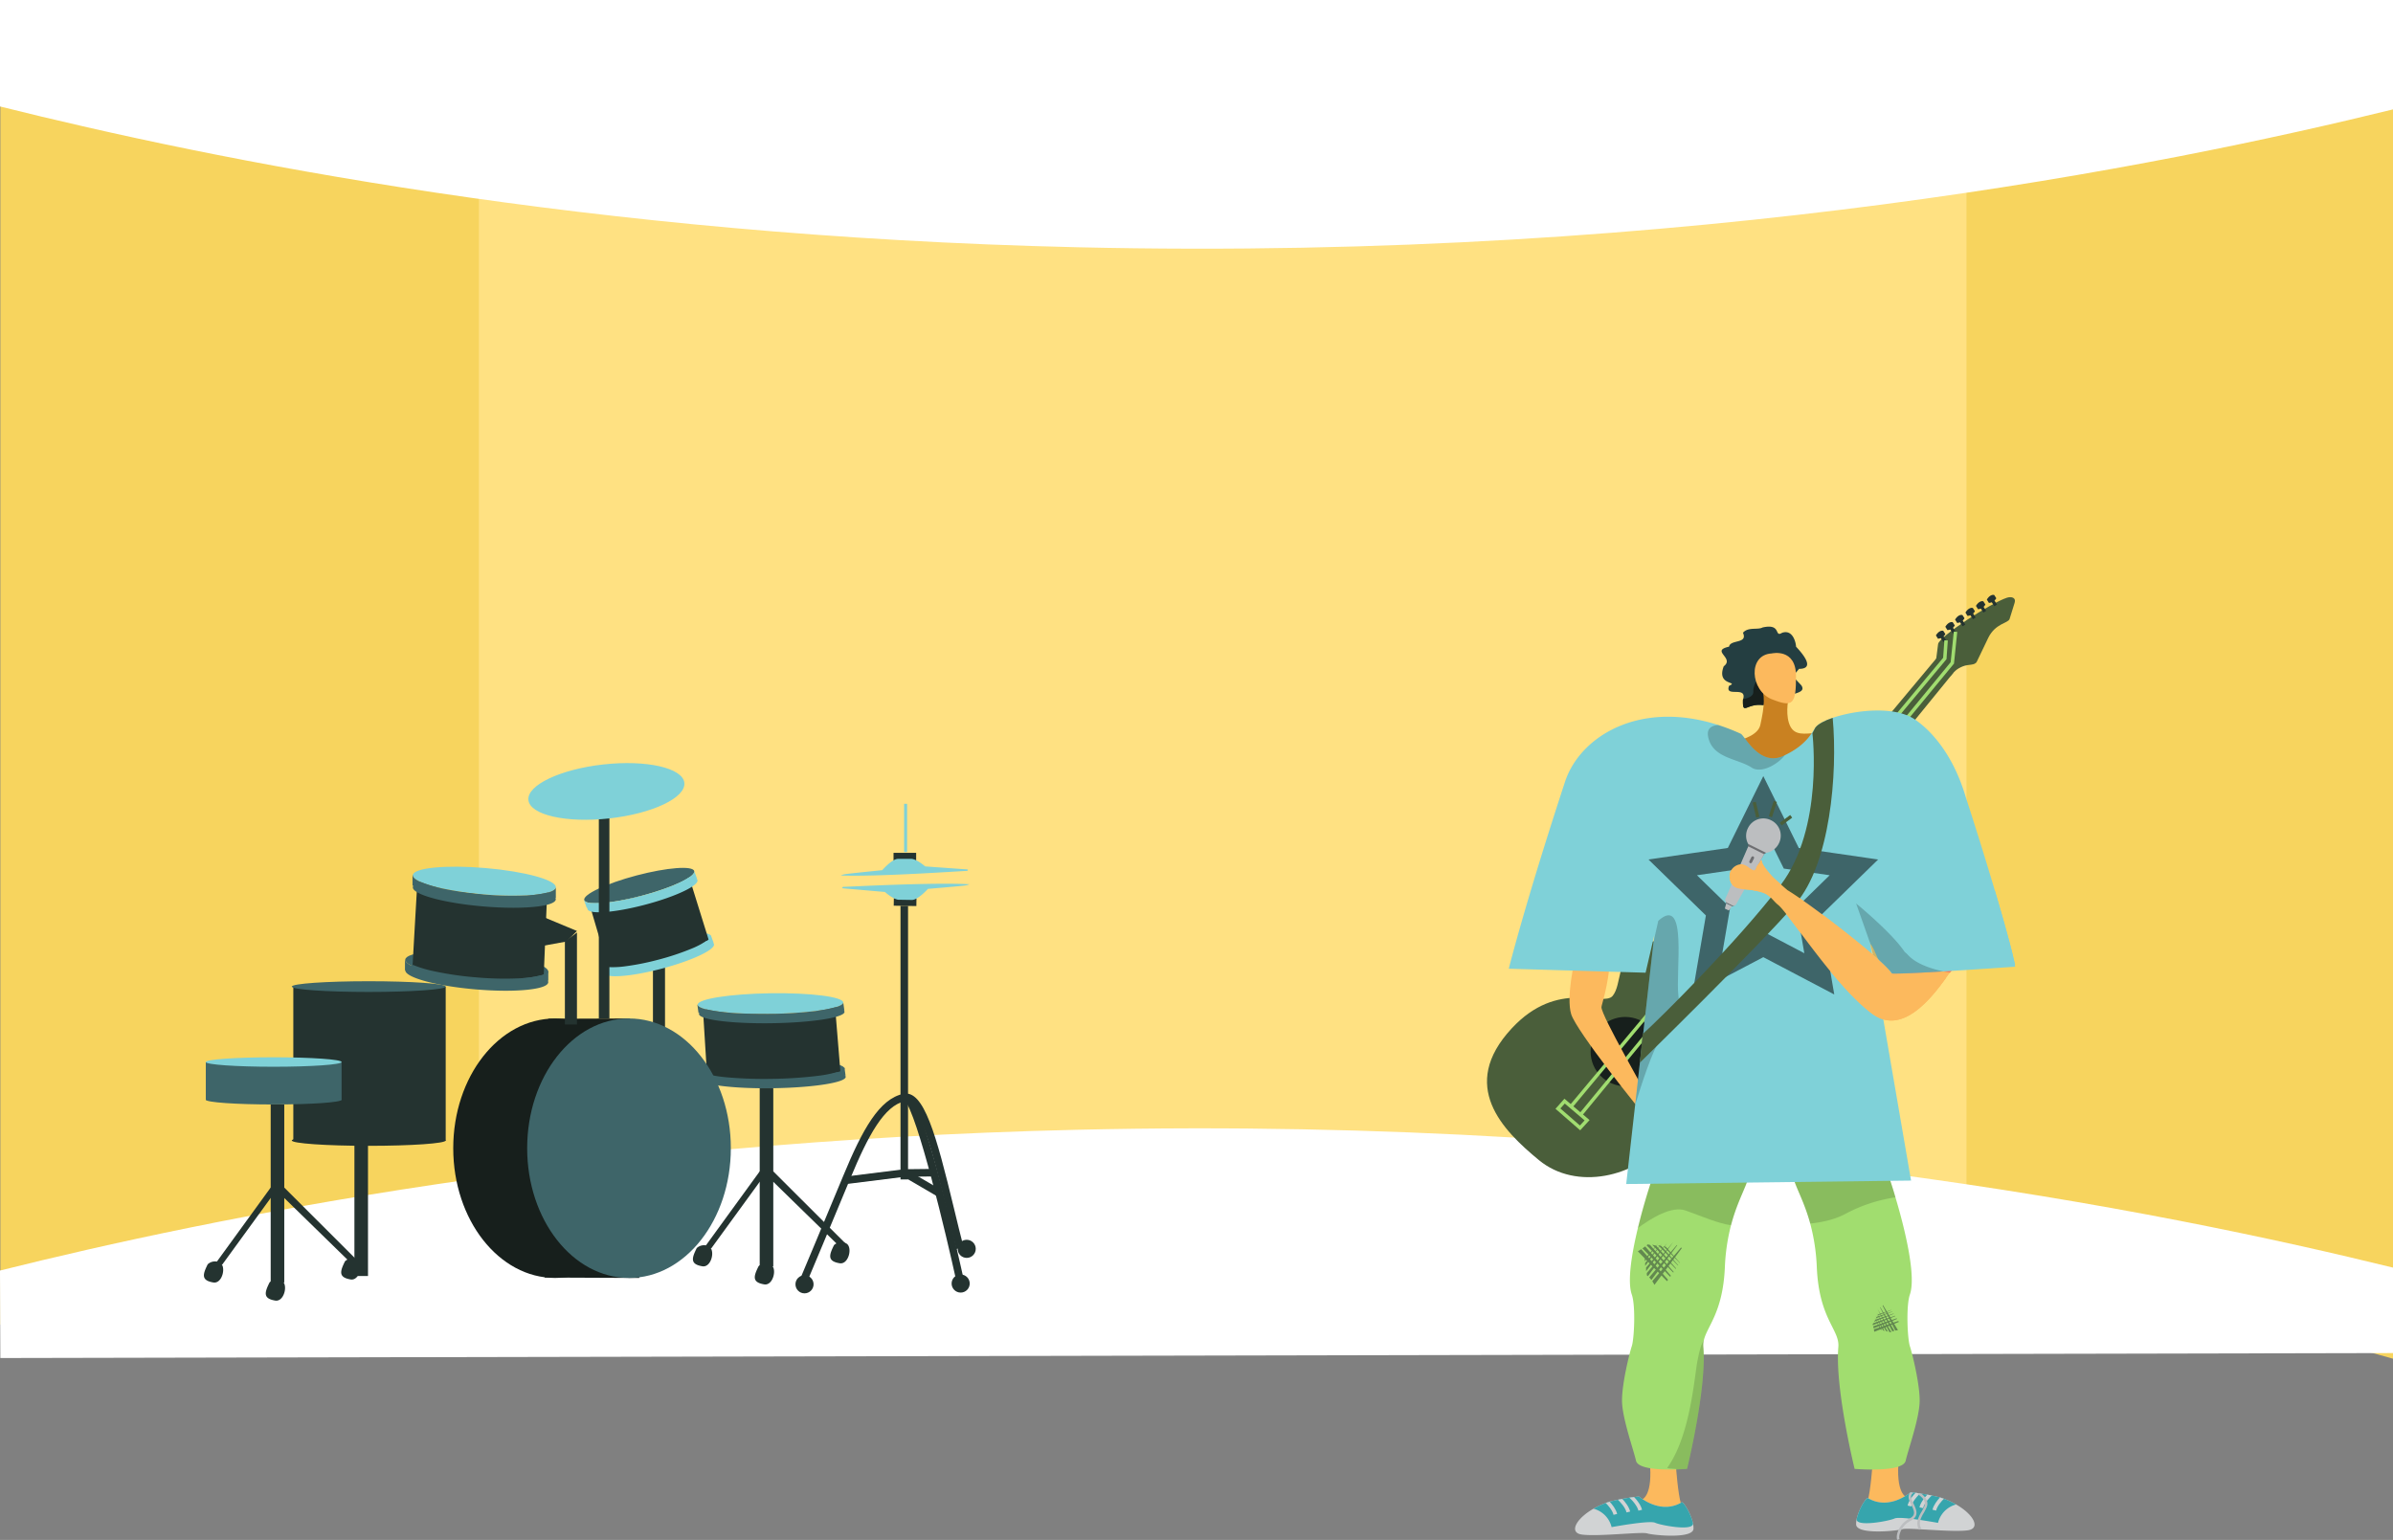 <svg xmlns="http://www.w3.org/2000/svg" width="1366" height="879.119" viewBox="0 0 1366 879.119"><rect x="0" y="0" width="1366" height="879.119" fill="#808080" stroke="none"/><defs><style>.a{fill:#f7d45e;}.b{fill:#ffe182;}.c{fill:#fff;}.d{fill:#fcb95d;}.d,.e,.f,.g,.i,.k,.l,.m,.n,.o,.p,.q,.r,.s,.y,.z{fill-rule:evenodd;}.e{fill:#a1dd6f;}.f,.x{opacity:0.15;}.g{fill:#4a5e3a;}.h,.i{fill:#243330;}.j,.m{fill:#171f1c;}.ab,.k,.q{fill:none;stroke-miterlimit:10;}.k{stroke:#a1dd70;stroke-width:1.974px;}.l{fill:#243e41;}.n{fill:#c98121;}.o{fill:#f7805c;}.ad,.p{fill:#7fd1d8;}.q{stroke:#3e6569;stroke-width:12.871px;}.s{opacity:0.2;}.t{fill:#6d6e71;}.u{fill:#bcbec0;}.v{fill:#e6e7e8;}.w{opacity:0.5;}.aa,.y{fill:#d1d3d4;}.z{fill:#36a5ad;}.ab{stroke:#4a5e3a;stroke-width:1.89px;}.ac{fill:#3e6569;}</style></defs><g transform="translate(0 2959.299)"><path class="a" d="M1366-2942.1v758.464l-242.228-67.587-32.991-6.263,1.636-558.092,29.006-38.07Z"/><path class="a" d="M316.3-2833.826l-16.051,556.371L.2-2203.057V-2953.11l298.845,93.571Z"/><path class="b" d="M697.978-2870.226H273.37v617.384h849.165v-617.384Z"/><path class="c" d="M0-2898.518c121.657,30.38,335.7,73.888,615,80.372,352.972,8.2,622.429-47.1,751-78.7V-2959.3H0Z"/><path class="c" d="M0-2233.968c121.657-30.38,335.7-73.888,615-80.372,352.972-8.195,622.429,47.1,751,78.7v48.78L.2-2184.024Z"/><path class="d" d="M1068.943-2123.834s-1.165,16.359-2.914,21.671,11.108,3.66,11.675,3.861,10.514-6.355,10.514-6.355-6.368-1.938-4.285-22.175S1068.943-2123.834,1068.943-2123.834Z"/><path class="d" d="M956.662-2122.509s1.165,16.359,2.914,21.671-11.108,3.66-11.675,3.861-10.515-6.356-10.515-6.356,6.369-1.937,4.286-22.174S956.662-2122.509,956.662-2122.509Z"/><path class="e" d="M998.232-2287.874c-1.323,6.2-6.5,14.236-10.115,28.025a114.072,114.072,0,0,0-3.511,24.083c-1.14,25.788-10.152,33.511-12,41.6a12.357,12.357,0,0,0-.29,3.872c2.017,23.488-9.281,69.536-9.281,69.536s-2.407.205-5.833.319c-8.176.269-22.171-.014-23.318-4.955-1.635-7.016-7.992-24.677-7.992-34.418s4.212-26.836,5.586-30.984,2.272-22.985,0-29.477c-2.591-7.411-.163-22.865,3.482-37.971,4.226-17.5,10.1-34.524,11.737-38.006,0,0,29.3-12.58,35.579-10.159S1000.186-2297.027,998.232-2287.874Z"/><path class="e" d="M1095.808-2159.81c0,9.741-6.357,27.4-7.992,34.418s-29.151,4.636-29.151,4.636-11.3-46.048-9.281-69.536c.857-10-10.965-15.672-12.289-45.474a113.4,113.4,0,0,0-3.766-25.038c-3.6-13.21-8.565-21.018-9.86-27.07-1.954-9.153,9.676-16.1,15.955-18.533S1075-2296.248,1075-2296.248a211.633,211.633,0,0,1,6.98,20.479c5.642,18.872,11.871,45.106,8.239,55.5-2.272,6.492-1.373,25.336,0,29.477S1095.808-2169.551,1095.808-2159.81Z"/><path class="f" d="M998.232-2287.874c-1.323,6.2-6.5,14.236-10.115,28.025-7.235-.934-16.593-5.075-25.944-8.395-7.83-2.775-19.262,4.169-27.212,10,4.226-17.5,10.1-34.524,11.737-38.006,0,0,29.3-12.58,35.579-10.159S1000.186-2297.027,998.232-2287.874Z"/><path class="f" d="M1081.983-2275.769a87.789,87.789,0,0,0-28.7,9.521c-5.975,3.143-12.933,4.714-19.956,5.444-3.6-13.21-8.565-21.018-9.86-27.07-1.954-9.153,9.676-16.1,15.955-18.533S1075-2296.248,1075-2296.248A211.633,211.633,0,0,1,1081.983-2275.769Z"/><path class="g" d="M969.338-2410.807c-6.03-4.737-21.83-15.89-34.226-8.883s-9.193,22.412-14.556,28.922-31.056-10-57.584,18.521c-30.541,32.838-5.159,58.219,15.529,75.264,21.3,17.546,55.235,9.783,72.432-11.09,16.317-19.8,3.676-39.03,10.339-47.118s16.663-9.493,20.835-13.634c4.194-4.16,5.329-6.869,2.764-8.982s-7.927,2.141-13.477-3.708c-5.509-5.8-3.416-15.179,1.134-20.7S971.957-2408.748,969.338-2410.807Z"/><path class="g" d="M951.939-2399.854l12.149,10.009L1115.1-2575.29l-9.816-8.087Z"/><path class="g" d="M1105.056-2581.684l1.271-9.931c.549-4.294,29.973-23.386,39.225-26.432,2.574-.846,5.4-.143,4.475,2.82l-2.882,9.269c-.782,2.514-8.167,2.419-12.247,10.916l-6.432,13.4c-1.176,2.449-4.627,1.339-8.127,2.792s-4.7,2.905-6.707,5.18S1103.322-2578.1,1105.056-2581.684Z"/><rect class="h" width="1.825" height="3.917" transform="matrix(0.841, -0.541, 0.541, 0.841, 1136.32, -2616.493)"/><path class="i" d="M1135.332-2615.122a5.164,5.164,0,0,0,4.216-2.658l-1.16-1.8c-.566-.307-2.531-.235-4.231,2.568Z"/><rect class="h" width="1.825" height="3.917" transform="matrix(0.841, -0.54, 0.54, 0.841, 1130.101, -2612.89)"/><path class="i" d="M1129.114-2611.52a5.167,5.167,0,0,0,4.215-2.656l-1.161-1.807c-.565-.307-2.53-.233-4.23,2.568Z"/><rect class="h" width="1.825" height="3.917" transform="translate(1124.114 -2609.082) rotate(-32.695)"/><path class="i" d="M1123.126-2607.711a5.159,5.159,0,0,0,4.215-2.656l-1.159-1.805c-.567-.308-2.53-.234-4.231,2.569Z"/><rect class="h" width="1.825" height="3.917" transform="matrix(0.842, -0.54, 0.54, 0.842, 1118.188, -2605.056)"/><path class="i" d="M1117.2-2603.686a5.166,5.166,0,0,0,4.215-2.655l-1.159-1.806c-.567-.308-2.531-.235-4.23,2.568Z"/><rect class="h" width="1.825" height="3.917" transform="translate(1112.625 -2600.959) rotate(-32.695)"/><path class="i" d="M1111.637-2599.588a5.164,5.164,0,0,0,4.215-2.656l-1.159-1.806c-.566-.308-2.531-.235-4.232,2.568Z"/><rect class="h" width="1.825" height="3.917" transform="translate(1107.246 -2596.038) rotate(-32.708)"/><path class="i" d="M1106.258-2594.667a5.158,5.158,0,0,0,4.215-2.656l-1.159-1.8c-.566-.309-2.53-.234-4.231,2.568Z"/><circle class="j" cx="19.767" cy="19.767" r="19.767" transform="translate(907.966 -2378.752)"/><path class="k" d="M1110.9-2593.728l-.737,10.351L896.337-2327.122"/><path class="k" d="M901.949-2322.563l212.5-258.3,1.826-17.786"/><path class="k" d="M893.117-2330.683l12.845,10.9-4.014,4.376L889.324-2326.4Z"/><path class="d" d="M899.217-2412.3c-.333,1-5.33,22.332-2.332,31.986s38.643,54.293,45.638,62.288c0,0-2.145-14.025-2.1-15.023s-26.376-46.388-26.254-51.268c.042-1.666,3.752-10.993,5.061-27.983S899.217-2412.3,899.217-2412.3Z"/><path class="l" d="M1026.942-2577.457c-3.716,4.859-4.738,2.959,1.323,9.405,2.73,4.185-3.752,4.245-8.358,6.458a8.785,8.785,0,0,0-2.61,1.78c-2.285,1.973-6.843,2.394-11.173,3.031-9.212-1.106-11.449,6.206-11.185-3.031.036-.12.084-.24.109-.36,2.261-7.806-10.692-.65-8.046-7.589,6.049-2.742-7.409.264-3.031-11.173,6.446-4.811-7.878-8.792,3.031-11.185.709-4.293,10.848-1.431,7.937-7.938,2.911-3.5,8.407-1.491,11.185-3.03,11.1-2.5,6.446,5.953,11.173,3.03,6.266-2.116,7.9,5.966,7.95,7.938C1028.843-2586.248,1036.528-2577.457,1026.942-2577.457Z"/><path class="m" d="M1019.907-2561.594a8.785,8.785,0,0,0-2.61,1.78c-2.285,1.973-6.843,2.394-11.173,3.031-9.212-1.106-11.449,6.206-11.185-3.031.036-.12.084-.24.109-.36,3.018-.566,5.785-1.668,5.784-4.053,0-10.77,12.757-11.986,12.757-11.986s3.467,7.319,3.684,8.113C1017.381-2567.691,1018.62-2564.648,1019.907-2561.594Z"/><path class="n" d="M973.923-2534.078s28.5-.407,30.938-11.4,2.849-16.987,0-23.352,16.283,7.069,16.283,7.069-2.035,8.548,0,15.062,6.513,6.644,13.434,5.968,0,21.306,0,21.306-24.79,2.688-26.643,3.583-27.5.326-28.72,0S973.923-2534.078,973.923-2534.078Z"/><path class="o" d="M965.336-2363.259c1.158.088,6.679-2.237,15.509,3.364s17.855,14.355,24.536,13.009,2.206-8.962-1.659-10.634c-3.479-1.5-10.048-3.463-8.626-5.96s4.522-2.214,7.644.009,5.613.081,4.542-1.165-8.813-5.689-10.681-6.063c-1.382-.277-7.661,1.615-10.959.817s-16.4-5.144-16.4-5.144Z"/><path class="d" d="M1011.374-2586.268s13.841-3.247,13.841,12.87-1.629,18.153-13.841,13.268S997.533-2585.538,1011.374-2586.268Z"/><path class="p" d="M1150.322-2408.626l-.24.022c-2.181.205-19,1.769-36.138,3.2-1.855.156-3.717.312-5.564.46-4.042.326-8.013.637-11.723.913-9.967.737-18.058,1.211-20.6,1.041l-3.844-8.544-3.249-7.228-1.487-3.305.142,1.458,1.026,5.96,6.421,37.334,15.828,91.983-162.6,1.968,5.076-45,2.739-24.295,1.876-16.586,5.9-52.285.439-3.872L939.357-2404l-78.1-2.272s9.082-36.577,32.1-106.715c8.516-25.965,42.586-46.869,87.488-32.407a117.844,117.844,0,0,1,12.827,4.984c2.208,1.005,10.653,18.985,24.316,12.657.29-.135.58-.269.863-.411,12.473-6.017,15.326-12.883,17.372-15.7,0-.007.007-.014.014-.021.071-.085.134-.17.2-.255,1.437-1.812,4.934-3.73,9.719-5.358,13-4.425,35.55-7.073,47.239,1.131s22.457,23.115,28.555,43.6c10.243,31.459,21.329,68.219,26.44,88.373.085.332.162.651.24.962C1149.706-2411.117,1150.322-2408.626,1150.322-2408.626Z"/><path class="d" d="M1092.282-2410.166c-1.493,1.263-2.2,3.318-12.262,6.612-4.441-7.1-45.935-39.314-59.688-47.587-3.061-2.642-7-6.081-8.32-7.413-2.272-2.288-6.308-7.441-6.225-8.778s-6.614-6.69-8.154-6.947-2.054,2.824,1.291,4.267,4.556,4.542,3.227,6.928-4.642-2.93-8.243-2.832-8.235,3.858-6.038,9.951,8.976,3.041,18.389,6.23c4.305,1.459,5.985,4.835,8.677,6.956,6.267,4.935,32.432,46.532,53.984,62.364s42.9-23.827,45.369-24.881C1114.289-2405.3,1093.776-2411.43,1092.282-2410.166Z"/><path class="q" d="M1006.552-2501.7l15.979,32.377,35.73,5.192-25.854,25.2,6.1,35.585-31.958-16.8-31.958,16.8,6.1-35.585-25.854-25.2,35.73-5.192Z"/><path class="r" d="M1113.073-2404c-.573.729-1.3,1.734-2.173,2.93Z"/><path class="s" d="M947.852-2365.933c-4.417,5.522-11.206,26.751-14.483,37.568l10.512-93.166,2.725-12.111c16.989-15.241,9.741,29.235,11.489,42.728S953.848-2373.43,947.852-2365.933Z"/><path class="s" d="M1018.853-2528.16c-4.042,5.239-13.5,10.626-18.929,7.072-8.013-5.238-22.341-5.245-24.84-17.485-.991-4.842,1.905-6.541,5.763-6.817a117.844,117.844,0,0,1,12.827,4.984c2.208,1.005,10.653,18.985,24.316,12.657C1018.28-2527.884,1018.57-2528.018,1018.853-2528.16Z"/><path class="g" d="M1025.1-2443.51c-21.81,25.2-88.989,90.85-88.989,90.85l1.522-16.274c.113-.1.227-.206.354-.312,9.139-8.169,54.175-52.837,78.519-84.876,24.684-32.471,18.072-86.61,18.072-86.61s.652-1.331,1.65-3.129c0-.007.007-.014.014-.021.071-.085.134-.17.2-.255,1.437-1.812,4.934-3.73,9.719-5.358C1049.1-2517.393,1044.613-2466.057,1025.1-2443.51Z"/><path class="t" d="M997.913-2477.514l.08,1.393-12.842,31.7.2.948,3.29,1.633,1.338-.454L1007-2471.651l1.158-.778s-.568-3.836-.463-4.048S997.913-2477.514,997.913-2477.514Z"/><path class="u" d="M988.846-2442.426l-3.153-1.565a1.707,1.707,0,0,1-.8-2.213l13.1-29.917,9.006,4.47-15.9,28.527A1.705,1.705,0,0,1,988.846-2442.426Z"/><path class="u" d="M986.818-2439.517l-2.215-1.1.747-2.852,3.289,1.633Z"/><path class="u" d="M1011.089-2490.975l-.177-.088a9.751,9.751,0,0,0-13.069,4.4l-.087.176a9.738,9.738,0,0,0,.157,8.974l10.244,5.085a9.738,9.738,0,0,0,7.243-5.3l.087-.177A9.749,9.749,0,0,0,1011.089-2490.975Z"/><rect class="v" width="4.333" height="1.743" rx="0.863" transform="translate(998.179 -2466.927) rotate(-63.603)"/><rect class="t" width="4.333" height="1.743" rx="0.863" transform="translate(998.179 -2466.927) rotate(-63.603)"/><path class="o" d="M1079.321-2404.52a10.341,10.341,0,0,1,.7.963Z"/><path class="d" d="M1110.9-2401.073c-7.306,10.038-24.578,33.448-41.978,20.657-21.555-15.829-47.719-57.431-53.983-62.365-2.7-2.117-4.375-5.494-8.679-6.952a43.573,43.573,0,0,0-10.434-1.876c-.142-.007-.284-.021-.425-.042-2.8-.276-4.97-.673-6.385-2.308a4.46,4.46,0,0,1-.468-.609,6.74,6.74,0,0,1-.679-1.394c-2.117-5.876,2.1-9.578,5.642-9.925.113-.014.233-.021.347-.028h.049c1.55-.043,3.044.92,4.354,1.833a2.75,2.75,0,0,0,.764.538c1.14.8,2.089,1.381,2.747.906a1.274,1.274,0,0,0,.382-.446,3.869,3.869,0,0,0,.319-.757,4.178,4.178,0,0,0,.134-.588,3.677,3.677,0,0,0,.552-.906l.022-.021a.089.089,0,0,0-.015.043c.022-.036.036-.064.05-.092s.021-.022.042-.043c.043-.057.092-.106.142-.163.071-.078.149-.155.234-.233.092-.107.2-.206.3-.3.149-.141.29-.283.432-.424a7.775,7.775,0,0,0,1.154-1.437,1.218,1.218,0,0,1,.269.679c-.078,1.338,3.957,6.491,6.229,8.778,1.324,1.331,5.26,4.771,8.318,7.412,9.931,5.974,34.332,24.436,48.794,36.9,1.593,6.859,3.865,16.925,3.646,17.909-.333,1.5,11.829.666,13.16,1C1086.825-2395.1,1102.25-2398.574,1110.9-2401.073Z"/><path class="o" d="M1114.291-2405.3a1.288,1.288,0,0,0-.354.284h-.007a9.5,9.5,0,0,0-.857,1.012c-1.111-.2-2.385-.439-3.766-.736-4.424.262-8.735.509-12.65.707-8.02.4-14.377.638-16.635.482v-.007c10.066-3.292,10.767-5.345,12.26-6.612a2.858,2.858,0,0,1,1.678-.127C1099.2-2409.808,1114.291-2405.3,1114.291-2405.3Z"/><path class="p" d="M1148.63-2415.429c-.078-.311-.155-.63-.24-.962-2.266-8.935-5.708-21.138-9.729-34.693-7.146.317-14.4-.308-21.482-.662-13.506-.676-27.232-1.808-40.74-.806a9.034,9.034,0,0,1-1.434-.019,19.174,19.174,0,0,1-9.191,3.362,21.612,21.612,0,0,1-6.08-.248c.17,1.02.318,2.053.417,3.094.361,1.451.765,2.9,1.19,4.353,1.189,4.092,2.548,8.155,3.716,12.183.85,2.931,1.727,5.868,2.435,8.849l.064.276.064.092a.022.022,0,0,0,.007.014l1.338,1.833,10.356,14.243.7.963v.007c2.258.156,8.615-.078,16.635-.482,3.915-.2,8.226-.445,12.65-.707l4.623-.276h.007c18.058-1.112,36.385-2.421,36.385-2.421s-.085-.4-.24-1.168C1149.805-2409.907,1149.31-2412.25,1148.63-2415.429Z"/><path class="s" d="M1093.96-2410.3a21.336,21.336,0,0,1-4.863-3.858,14.779,14.779,0,0,0-1.8-1.658h0c-7.592-11.279-27.761-27.7-27.761-27.7l8.087,22.9a.022.022,0,0,0,.007.014c.049.226.686,2.881,1.5,6.357a95.007,95.007,0,0,1,10.194,9.719l.7.963v.007c2.258.156,8.615-.078,16.635-.482,3.915-.2,8.226-.445,12.65-.707C1104.6-2405.766,1098.689-2407.465,1093.96-2410.3Z"/><g class="w"><path class="h" d="M959.551-2247.1l-.617.724-5.9,6.916-9.87,11.574q.41.609.78,1.259c.158.279.311.562.459.846l8.468-11.34,7.2-9.678C959.9-2246.9,959.724-2247,959.551-2247.1Z"/><path class="h" d="M957.17-2248.545l-2.228,2.613-4.707,5.519-8.823,10.344a15,15,0,0,1,1.261,1.481c1.766-2.366,4.588-6.145,7.434-9.956l6.444-8.668.869-1.175C957.336-2248.439,957.254-2248.492,957.17-2248.545Z"/><path class="h" d="M940.682-2230.768c2.652-3.548,13.077-17.5,14.282-19.213l-.019-.013-14.9,17.46.01,1.25C940.272-2231.118,940.48-2230.947,940.682-2230.768Z"/><path class="h" d="M951.633-2249.705c-.246.437-11.983,16.126-11.983,16.126l-.018-2.065Z"/><path class="h" d="M948.684-2249.477c-.2.348-9.569,12.878-9.569,12.878l-.018-1.649Z"/><path class="h" d="M946.556-2249.539c-.156.278-7.645,10.288-7.645,10.288l-.016-1.317Z"/><path class="h" d="M952.158-2228.7l-15.3-17.448q-.952.624-1.931,1.21c4.451,4.56,10.995,11.26,16.652,17.036Z"/><path class="h" d="M953.819-2230.981l-14.694-16.758q-.765.579-1.555,1.117c3.737,3.829,10.472,10.727,15.84,16.2Z"/><path class="h" d="M955.4-2233.184,941.884-2248.6l-1.29-.317q-.332.281-.669.55c2.578,2.642,10.046,10.295,15.207,15.555Z"/><path class="h" d="M956.768-2235.17l-11.393-12.994-2.3-.565s8.5,8.72,13.516,13.825C956.65-2234.992,956.709-2235.081,956.768-2235.17Z"/><path class="h" d="M957.962-2237l-9.647-11-1.839-.451s7.475,7.666,11.372,11.63Z"/><path class="h" d="M959.012-2238.318l-8.092-9.229-1.472-.36s6.489,6.653,9.47,9.681C958.949-2238.257,958.98-2238.288,959.012-2238.318Z"/></g><g class="w"><path class="h" d="M1074.61-2213.976l.275.538,2.622,5.137,4.387,8.6c.3-.062.614-.113.928-.151q.3-.037.608-.064l-4.591-7.72-3.926-6.57Z"/><path class="h" d="M1073.187-2212.93l.991,1.941,2.091,4.1,3.921,7.687a9.62,9.62,0,0,1,1.174-.38l-4.03-6.777-3.516-5.885q-.253-.423-.478-.8Z"/><path class="h" d="M1079.6-2198.943c-1.436-2.417-7.081-11.919-7.794-13.043l-.012.008,6.616,12.977.736.3Q1079.372-2198.831,1079.6-2198.943Z"/><path class="h" d="M1071.161-2209.966c.2.25,6.543,10.945,6.543,10.945l-1.216-.491Z"/><path class="h" d="M1070.578-2208.182c.157.2,5.225,8.741,5.225,8.741l-.971-.39Z"/><path class="h" d="M1070.025-2206.949c.125.159,4.174,6.983,4.174,6.983l-.776-.311Z"/><path class="h" d="M1083.606-2205.168l-13.948,4.73q.135.709.24,1.426c3.755-1.5,9.274-3.71,14.035-5.623Z"/><path class="h" d="M1082.67-2206.7l-13.4,4.543q.153.588.277,1.183c3.153-1.261,8.834-3.533,13.35-5.349Z"/><path class="h" d="M1081.763-2208.159l-12.321,4.179-.5.679q.084.263.16.526c2.175-.869,8.477-3.388,12.815-5.136C1081.866-2207.993,1081.815-2208.076,1081.763-2208.159Z"/><path class="h" d="M1080.931-2209.444l-10.387,3.522-.891,1.212s7.18-2.867,11.391-4.565Z"/><path class="h" d="M1080.151-2210.587l-8.794,2.982-.711.969s6.311-2.52,9.582-3.842Z"/><path class="h" d="M1079.63-2211.525l-7.377,2.5-.569.775s5.478-2.187,7.978-3.2C1079.651-2211.473,1079.64-2211.5,1079.63-2211.525Z"/></g><path class="x" d="M972.317-2190.292c2.017,23.488-9.281,69.536-9.281,69.536s-2.407.205-5.833.319c.05-.489-5.8-.443-5.477-.9,13.491-18.863,15.49-52.967,17.364-61.711.431-2.014,1.492-8.144,3.517-11.117A12.357,12.357,0,0,0,972.317-2190.292Z"/><path class="y" d="M1123.239-2085.666c-6.032.807-18.236-.113-27.113-.609h-.007c-.283-.021-.545-.035-.814-.049-4.629-.248-8.225-.361-9.33-.007-.12.042-.269.078-.446.12-.439.106-1.047.227-1.791.34-6.7,1.041-23.99,2.074-24.2-3.122a12.691,12.691,0,0,1,.283-2.98c.042-.212.085-.425.141-.637.007-.014.007-.021.015-.036.063-.283.134-.573.219-.863.007-.007.007-.007.007-.014,1.529-5.366,5.231-11.036,6.053-10.548,10.986,6.541,21.732-1.2,23.947-2.959.276-.219.418-.347.418-.347s.418.029,1.211.106c.431.05.983.114,1.635.192.354.042.736.092,1.154.148.141.021.283.036.424.064q.51.063,1.083.149c.184.028.369.056.567.092h.007q1.56.243,3.483.6c.8.149,1.635.312,2.52.5,1.331.269,2.76.587,4.275.941.142.043.291.092.432.142.758.234,1.5.5,2.23.764a46.45,46.45,0,0,1,6.973,3.243l.007.007C1126.9-2094.55,1130.678-2086.657,1123.239-2085.666Z"/><path class="z" d="M1116.62-2100.432a14.422,14.422,0,0,0-10.342,10.512s-4.729-.871-10.088-1.657l-1.409-.191c-.856-.12-1.727-.24-2.59-.347-.744-.092-1.48-.177-2.2-.254-3.978-.425-7.419-.581-8.537-.05-3.03,1.43-21.845,5-21.64.446a2.253,2.253,0,0,1,.141-.637c.007-.014.007-.021.015-.036a5.369,5.369,0,0,0,.219-.863c.007-.007.007-.007.007-.014,1.529-5.366,5.231-11.036,6.053-10.548,10.986,6.541,21.732-1.2,23.947-2.959.276-.219.418-.347.418-.347s.418.029,1.211.106c.431.05.983.114,1.635.192.354.042.736.092,1.154.148.141.021.283.036.424.064q.51.063,1.083.149c.184.028.369.056.567.092h.007q1.56.243,3.483.6c.8.149,1.635.312,2.52.5,1.331.269,2.76.587,4.275.941.142.043.291.092.432.142.758.234,1.5.5,2.23.764a46.45,46.45,0,0,1,6.973,3.243Z"/><path class="aa" d="M1096.126-2106.718c-.2.191-.495.467-.849.828a21.08,21.08,0,0,0-3.327,4.254,9.909,9.909,0,0,0-.772,1.657c-.078.219-.141.446-.2.672l-2.06-.5a10.829,10.829,0,0,1,1.076-2.676v-.007a16.055,16.055,0,0,1,1-1.593,23.5,23.5,0,0,1,2.471-2.994c.354.042.736.092,1.154.148.141.021.283.036.424.064Q1095.553-2106.8,1096.126-2106.718Z"/><path class="aa" d="M1102.7-2105.529c-1.182,1.111-4.219,4.212-4.948,7.227l-2.067-.5c.686-2.832,2.923-5.571,4.495-7.221C1100.983-2105.876,1101.818-2105.713,1102.7-2105.529Z"/><path class="aa" d="M1109.64-2103.682c-1.38,1.374-3.816,4.092-4.46,6.754l-2.06-.5c.652-2.718,2.74-5.352,4.29-7.015C1108.168-2104.212,1108.911-2103.951,1109.64-2103.682Z"/><path class="u" d="M1092.191-2092.115a8.7,8.7,0,0,1-1.671,1.076,12.141,12.141,0,0,0-4.991,4.828c-1.253,2.18-1.642,4.375-1.2,5.529l-1.324.5c-.524-1.373-.269-3.511.736-5.691a13.7,13.7,0,0,1,6.145-6.435c.035-.021.078-.042.113-.063,3.525-1.834,2.945-3.936,1.182-7.61-.1-.213-.2-.432-.318-.659-.2-.4-.4-.814-.588-1.224-.1-.213-.191-.425-.276-.63a5,5,0,0,1-.212-3.823,3.287,3.287,0,0,1,.417-.715c.276-.219.418-.347.418-.347s.418.029,1.211.106l.191.56a1.8,1.8,0,0,0-.949.969,2.852,2.852,0,0,0-.078,1.657,6.974,6.974,0,0,0,.552,1.621l.4.828c.064.128.12.255.184.375C1093.713-2098.026,1095.341-2094.691,1092.191-2092.115Z"/><path class="u" d="M1099.857-2099.052a26.607,26.607,0,0,1-1.805,3.589,19.149,19.149,0,0,0-1.862,3.886,6.109,6.109,0,0,0,.559,4.963l-.623.339h-.007l-.616.333c-.07-.127-.134-.255-.2-.382a7.367,7.367,0,0,1-.524-5.444,19.646,19.646,0,0,1,2.039-4.4,24.168,24.168,0,0,0,1.713-3.391,3.8,3.8,0,0,0,.241-1.175,4.349,4.349,0,0,0-.828-2.619,9.912,9.912,0,0,0-2.669-2.541c-.34-.227-.559-.354-.573-.361l.339-.616q.51.063,1.083.149c.184.028.369.056.567.092h.007a11.417,11.417,0,0,1,2.159,2.095,6.836,6.836,0,0,1,1.1,2.039A5.071,5.071,0,0,1,1099.857-2099.052Z"/><path class="y" d="M903-2083.244c6.032.807,18.236-.113,27.113-.609h.007c.283-.021.545-.035.814-.049,4.629-.248,8.225-.361,9.33-.007.12.042.269.078.446.12.439.106,1.047.227,1.791.34,6.7,1.04,23.99,2.074,24.2-3.122a12.693,12.693,0,0,0-.283-2.98c-.042-.212-.085-.425-.141-.637-.007-.014-.007-.021-.015-.036-.063-.283-.134-.573-.219-.863-.007-.007-.007-.007-.007-.014-1.529-5.366-5.231-11.036-6.053-10.548-10.986,6.541-21.732-1.2-23.947-2.959-.276-.219-.418-.347-.418-.347s-.418.029-1.211.106c-.431.05-.983.114-1.635.192-.354.042-.736.092-1.154.148-.141.021-.283.036-.424.064q-.51.063-1.083.149c-.184.028-.369.056-.567.092h-.007q-1.56.243-3.483.6c-.8.149-1.635.312-2.52.5-1.331.269-2.76.587-4.275.941-.142.043-.291.092-.432.142-.758.233-1.5.495-2.23.764a46.443,46.443,0,0,0-6.973,3.243l-.007.007C899.337-2092.128,895.557-2084.235,903-2083.244Z"/><path class="z" d="M909.615-2098.01a14.42,14.42,0,0,1,10.342,10.512s4.729-.871,10.088-1.657l1.409-.191c.856-.12,1.727-.241,2.59-.347.744-.092,1.48-.177,2.2-.255,3.978-.424,7.419-.58,8.537-.049,3.03,1.43,21.845,5.005,21.64.446a2.252,2.252,0,0,0-.141-.637c-.007-.014-.007-.021-.015-.036a5.379,5.379,0,0,1-.219-.863c-.007-.007-.007-.007-.007-.014-1.529-5.366-5.231-11.036-6.053-10.548-10.986,6.541-21.732-1.2-23.947-2.959-.276-.219-.418-.347-.418-.347s-.418.029-1.211.106c-.431.05-.983.114-1.635.192-.354.042-.736.092-1.154.148-.141.021-.283.036-.424.064q-.51.063-1.083.149c-.184.028-.369.056-.567.092h-.007q-1.56.243-3.483.6c-.8.149-1.635.312-2.52.5-1.331.269-2.76.587-4.275.941-.142.043-.291.092-.432.142-.758.233-1.5.495-2.23.764a46.443,46.443,0,0,0-6.973,3.243Z"/><path class="aa" d="M930.109-2104.3c.205.191.495.467.849.828a21.09,21.09,0,0,1,3.327,4.254,9.912,9.912,0,0,1,.772,1.657c.078.219.141.446.2.672l2.06-.5a10.824,10.824,0,0,0-1.076-2.676v-.007a15.674,15.674,0,0,0-1-1.593,23.519,23.519,0,0,0-2.471-2.994c-.354.042-.736.092-1.154.148-.141.021-.283.036-.424.064Q930.682-2104.382,930.109-2104.3Z"/><path class="aa" d="M923.532-2103.107c1.182,1.111,4.219,4.212,4.948,7.227l2.067-.5c-.686-2.832-2.923-5.571-4.495-7.221C925.252-2103.454,924.417-2103.291,923.532-2103.107Z"/><path class="aa" d="M916.595-2101.26c1.38,1.374,3.816,4.092,4.46,6.754l2.06-.5c-.652-2.718-2.74-5.352-4.29-7.015C918.067-2101.791,917.324-2101.529,916.595-2101.26Z"/><line class="ab" x1="2.02" y1="8.572" transform="translate(1001.374 -2501.365)"/><line class="ab" y1="8.712" x2="2.788" transform="translate(1010.607 -2501.763)"/><line class="ab" y1="4.436" x2="5.967" transform="translate(1016.506 -2493.269)"/><path class="h" d="M379.611-2419.971v52.534h-6.89V-2414.8Z"/><path class="h" d="M397.724-2246.79a6.079,6.079,0,0,1,6.881-.983c3.933,1.966,1.5,12.232-3.669,11.371C393.944-2237.568,394.775-2240.891,397.724-2246.79Z"/><rect class="h" width="7.751" height="101.624" transform="translate(433.662 -2338.026)"/><path class="h" d="M401.8-2246.737l31.865-43.849h7.751l41.338,41.265h-5.167l-36.171-35.31h-7.751L406.1-2246.737Z"/><path class="h" d="M433.034-2236.455a6.079,6.079,0,0,1,6.881-.983c3.933,1.966,1.5,12.231-3.669,11.37C429.254-2227.233,430.085-2230.557,433.034-2236.455Z"/><path class="h" d="M476.1-2248.512a6.08,6.08,0,0,1,6.881-.983c3.932,1.966,1.5,12.231-3.669,11.37C472.314-2239.29,473.145-2242.614,476.1-2248.512Z"/><ellipse class="ac" cx="41.536" cy="5.879" rx="41.536" ry="5.879" transform="translate(398.961 -2353.879) rotate(-0.849)"/><ellipse class="ad" cx="41.536" cy="5.879" rx="41.536" ry="5.879" transform="translate(398.186 -2391.65) rotate(-0.849)"/><path class="c" d="M403.9-2345.972a83.284,83.284,0,0,0,11.936,1.777l-15.927.255-.5.007-.64-4.678.2,0C399.039-2347.633,400.822-2346.737,403.9-2345.972Z"/><path class="ac" d="M482.042-2349.944l.64,4.678-.237.005-16.612.263a76.275,76.275,0,0,0,11.983-2.253c2.716-.821,4.226-1.727,4.2-2.657l0-.034Z"/><path class="ac" d="M403.213-2383.075a83.541,83.541,0,0,0,11.936,1.777l-15.928.255-.5.007-.64-4.678.2,0C398.356-2384.736,400.139-2383.84,403.213-2383.075Z"/><path class="ac" d="M481.358-2387.047l.64,4.677-.236.006-16.612.263a76.234,76.234,0,0,0,11.982-2.253c2.716-.821,4.227-1.727,4.205-2.658l-.005-.033Z"/><path class="h" d="M477.059-2379.943l2.65,32.215s-38.517,13.846-76.1,2.4l-2.188-35.252Z"/><ellipse class="j" cx="58.132" cy="74.065" rx="58.132" ry="74.065" transform="translate(258.724 -2377.869)"/><path class="j" d="M359.486-2377.869l-46.506.168-2.058,147.728,53.974.234Z"/><ellipse class="ac" cx="58.132" cy="74.065" rx="58.132" ry="74.065" transform="translate(300.924 -2377.869)"/><ellipse class="ac" cx="7.535" cy="40.946" rx="7.535" ry="40.946" transform="translate(230.719 -2403.992) rotate(-85.114)"/><rect class="h" width="7.751" height="101.624" transform="translate(154.517 -2328.78)"/><path class="h" d="M122.652-2237.491l31.865-43.849h7.751l41.338,41.265h-5.167l-36.171-35.31h-7.751l-27.559,37.894Z"/><path class="h" d="M118.578-2237.544a6.081,6.081,0,0,1,6.882-.983c3.932,1.966,1.5,12.232-3.669,11.371C114.8-2228.322,115.629-2231.645,118.578-2237.544Z"/><path class="h" d="M153.888-2227.209a6.08,6.08,0,0,1,6.882-.983c3.932,1.966,1.5,12.232-3.67,11.37C150.108-2217.987,150.939-2221.311,153.888-2227.209Z"/><path class="h" d="M196.949-2239.266a6.079,6.079,0,0,1,6.881-.983c3.933,1.966,1.5,12.232-3.669,11.37C193.169-2230.044,194-2233.368,196.949-2239.266Z"/><ellipse class="ad" cx="7.535" cy="40.946" rx="7.535" ry="40.946" transform="translate(235.025 -2452.22) rotate(-85.114)"/><ellipse class="h" cx="43.922" cy="3.064" rx="43.922" ry="3.064" transform="translate(166.574 -2311.295)"/><rect class="h" width="7.751" height="80.706" transform="translate(202.314 -2311.555)"/><rect class="h" width="86.983" height="87.844" transform="translate(167.435 -2395.955)"/><path class="h" d="M312.12-2444.183l-1.723,41.339s-39.616,13.677-74.926-4.788l2.584-45.163Z"/><ellipse class="ad" cx="32.466" cy="5.974" rx="32.466" ry="5.974" transform="translate(341.639 -2414.075) rotate(-14.787)"/><ellipse class="ac" cx="32.466" cy="5.974" rx="32.466" ry="5.974" transform="translate(331.98 -2451.232) rotate(-14.787)"/><path class="c" d="M347.33-2407.2a51.328,51.328,0,0,0,9.492-.449l-12.035,3.193-.378.1-1.609-4.5.152-.04C343.243-2407.942,344.812-2407.386,347.33-2407.2Z"/><path class="ad" d="M405.724-2425.553l1.61,4.5-.178.05-12.553,3.327a47.553,47.553,0,0,0,8.559-4.438c1.865-1.312,2.8-2.486,2.555-3.4l-.012-.032Z"/><path class="ad" d="M337.9-2443.714a51.221,51.221,0,0,0,9.492-.449l-12.035,3.193-.378.1-1.609-4.5.152-.04C333.814-2444.457,335.383-2443.9,337.9-2443.714Z"/><path class="ad" d="M396.3-2462.067l1.61,4.5-.179.049-12.552,3.327a47.639,47.639,0,0,0,8.559-4.437c1.865-1.313,2.8-2.486,2.555-3.4l-.012-.033Z"/><path class="h" d="M394.736-2454.258l9.749,31.324s-25.927,20.787-57.219,16.426l-10.127-34.409Z"/><path class="ad" d="M398.127-2456.884c.842,3.187-12.528,9.483-29.868,14.065s-32.071,5.693-32.913,2.506a1.288,1.288,0,0,1,.012-.657c.21-.792,1.094-1.725,2.543-2.744a51.221,51.221,0,0,0,9.492-.449,146.764,146.764,0,0,0,19.027-3.8,145.242,145.242,0,0,0,18.754-6.227,47.639,47.639,0,0,0,8.559-4.437c1.957.141,3.337.511,3.993,1.11A1.315,1.315,0,0,1,398.127-2456.884Z"/><path class="h" d="M308.675-2436.432l20.669,8.612-6.029,6.029-18.947,3.445Z"/><path class="h" d="M329.344-2426.958v52.534h-6.89v-47.367Z"/><path class="ad" d="M407.556-2420.37c.842,3.188-12.528,9.483-29.868,14.066s-32.071,5.693-32.913,2.506a1.288,1.288,0,0,1,.012-.657c.21-.793,1.094-1.725,2.543-2.744a51.328,51.328,0,0,0,9.492-.449,146.973,146.973,0,0,0,19.027-3.8,145.2,145.2,0,0,0,18.754-6.227,47.553,47.553,0,0,0,8.559-4.438c1.957.142,3.337.511,3.994,1.111A1.317,1.317,0,0,1,407.556-2420.37Z"/><rect class="h" width="6.029" height="134.403" transform="translate(341.832 -2512.219)"/><ellipse class="ad" cx="44.783" cy="15.502" rx="44.783" ry="15.502" transform="translate(299.917 -2517.948) rotate(-6.335)"/><rect class="ad" width="1.722" height="27.559" transform="translate(516.084 -2500.42)"/><rect class="h" width="12.918" height="4.306" transform="translate(510.056 -2472.43)"/><path class="ad" d="M503.6-2462.527s5.6-6.459,9.043-6.459h7.751s2.584,0,7.751,4.306l24.114,1.723s.861.861-.861.861-50.812,3.445-71.481,2.584a11.228,11.228,0,0,1,3.445-.861C486.372-2460.8,503.6-2462.527,503.6-2462.527Z"/><rect class="h" width="12.918" height="4.306" transform="matrix(-1, -0.016, 0.016, -1, 523.085, -2442.054)"/><path class="ad" d="M529.7-2451.854s-5.7,6.37-9.144,6.315l-7.75-.122s-2.583-.041-7.682-4.428l-24.084-2.1s-.847-.875.875-.848,50.86-2.642,71.513-1.454a11.226,11.226,0,0,1-3.458.806C546.949-2453.3,529.7-2451.854,529.7-2451.854Z"/><rect class="h" width="4.306" height="156.186" transform="translate(514.039 -2442.163)"/><path class="h" d="M483.625-2283.41l-.535-4.272,33.078-4.126,17.978-.2.047,4.306-17.855.2Z"/><rect class="h" width="4.306" height="23.929" transform="translate(514.999 -2287.993) rotate(-59.744)"/><path class="h" d="M461.228-2228.732l-3.968-1.67c.137-.328,13.894-33.007,24.109-57.69,11.054-26.716,20.643-43.858,34.267-46.759,11.668-2.488,18.728,23.128,28.971,65.607,1.864,7.734,3.626,15.04,5.424,21.907l-4.164,1.091c-1.81-6.908-3.576-14.233-5.446-21.989-3.86-16.009-7.853-32.563-12.144-44.71-5.775-16.345-9.835-18.1-11.745-17.694-11.739,2.5-20.957,19.475-31.185,44.194C475.128-2261.75,461.366-2229.059,461.228-2228.732Z"/><path class="h" d="M545.846-2228.244c-5.687-25.918-22.084-94.971-29.576-103.151l3.176-2.909c9.636,10.523,28.488,95.484,30.607,105.136Z"/><circle class="h" cx="5.167" cy="5.167" r="5.167" transform="translate(454.076 -2231.29)"/><circle class="h" cx="5.167" cy="5.167" r="5.167" transform="translate(543.212 -2231.72)"/><circle class="h" cx="5.167" cy="5.167" r="5.167" transform="translate(546.657 -2251.528)"/><ellipse class="ac" cx="43.922" cy="3.064" rx="43.922" ry="3.064" transform="translate(166.574 -2399.139)"/><ellipse class="ac" cx="38.755" cy="2.704" rx="38.755" ry="2.704" transform="translate(117.484 -2334.188)"/><rect class="ac" width="77.51" height="21.53" transform="translate(117.484 -2352.894)"/><ellipse class="ad" cx="38.755" cy="2.704" rx="38.755" ry="2.704" transform="translate(117.484 -2355.718)"/><path class="ac" d="M482.752-2344.563c.083,3.243-18.442,6.154-41.385,6.5s-41.592-2.013-41.676-5.256a1.046,1.046,0,0,1,.214-.625c.5-.709,1.882-1.4,3.991-2.032a83.284,83.284,0,0,0,11.936,1.777,243.511,243.511,0,0,0,24.8.79,240.335,240.335,0,0,0,25.2-1.593,76.275,76.275,0,0,0,11.983-2.253c2.391.59,3.994,1.265,4.629,1.99A1.109,1.109,0,0,1,482.752-2344.563Z"/><path class="ac" d="M482.068-2381.666c.083,3.243-18.442,6.154-41.385,6.5s-41.592-2.013-41.675-5.256a1.052,1.052,0,0,1,.213-.625c.5-.709,1.882-1.4,3.992-2.032a83.541,83.541,0,0,0,11.936,1.777,244.047,244.047,0,0,0,24.8.79,240.622,240.622,0,0,0,25.2-1.593,76.234,76.234,0,0,0,11.982-2.253c2.391.59,3.994,1.264,4.63,1.99A1.108,1.108,0,0,1,482.068-2381.666Z"/><path class="ac" d="M317.261-2445.862c-.353,4.142-18.9,5.942-41.442,4.022s-40.5-6.856-40.15-11a1.626,1.626,0,0,1,.293-.775c.586-.853,2.033-1.585,4.186-2.179a64.733,64.733,0,0,0,11.462,3.5,185.123,185.123,0,0,0,24.209,3.566,183.16,183.16,0,0,0,24.915.568,59.943,59.943,0,0,0,12.049-1.636c2.265,1,3.746,2.024,4.271,3.014A1.652,1.652,0,0,1,317.261-2445.862Z"/><path class="ac" d="M240.148-2455.792a64.733,64.733,0,0,0,11.462,3.5l-15.648-1.317-.491-.043v-6.029l.2.017C235.609-2458.41,237.237-2457.084,240.148-2455.792Z"/><path class="ac" d="M317.287-2452.795v6.028l-.233-.017-16.32-1.378a59.943,59.943,0,0,0,12.049-1.636c2.773-.767,4.375-1.766,4.478-2.954v-.043Z"/><path class="ac" d="M312.955-2398.5c-.353,4.142-18.9,5.942-41.442,4.022s-40.5-6.856-40.15-11a1.626,1.626,0,0,1,.293-.775c.586-.853,2.032-1.585,4.186-2.179a64.712,64.712,0,0,0,11.462,3.5,185.123,185.123,0,0,0,24.209,3.566,183.2,183.2,0,0,0,24.915.568,59.961,59.961,0,0,0,12.049-1.636c2.265,1,3.746,2.024,4.271,3.014A1.653,1.653,0,0,1,312.955-2398.5Z"/><path class="ac" d="M235.842-2407.564a64.723,64.723,0,0,0,11.462,3.5l-15.648-1.318-.491-.043v-6.029l.2.018C231.3-2410.182,232.931-2408.856,235.842-2407.564Z"/><path class="ac" d="M312.981-2405.428v6.028l-.233-.017-16.32-1.378a59.961,59.961,0,0,0,12.049-1.636c2.773-.767,4.375-1.766,4.478-2.954v-.043Z"/></g></svg>